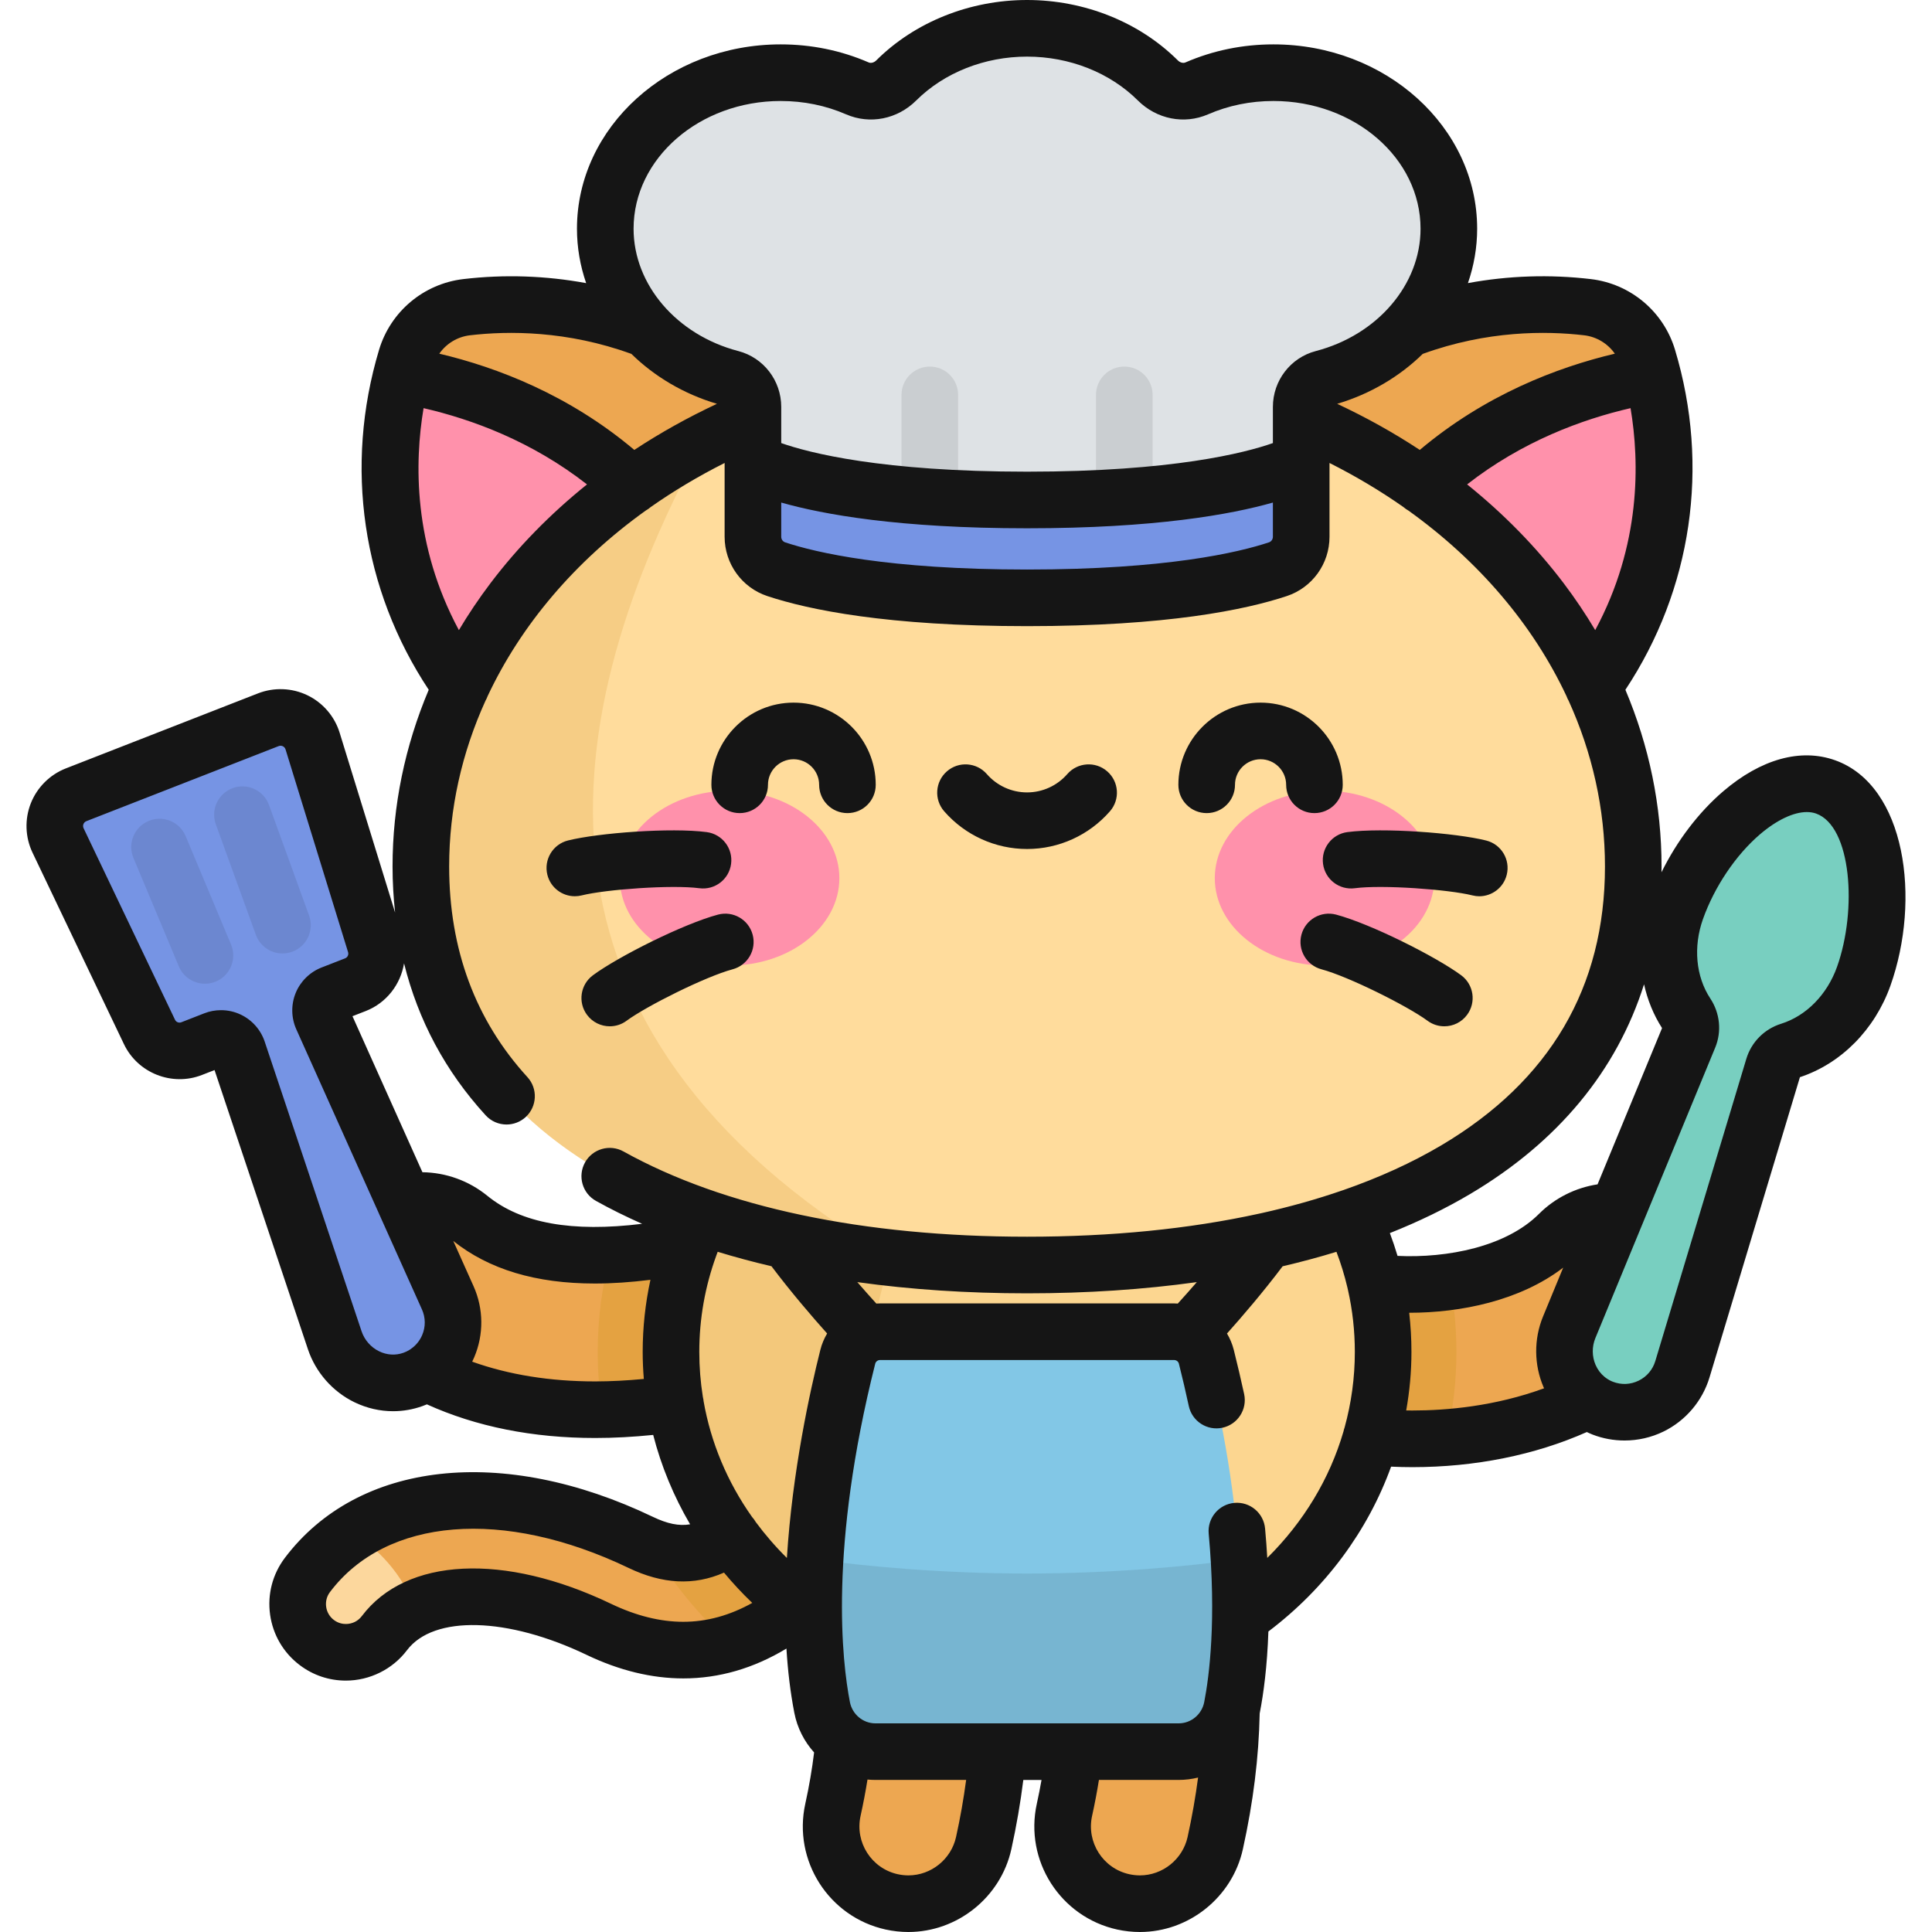 <svg width="66" height="66" viewBox="0 0 66 66" fill="none" xmlns="http://www.w3.org/2000/svg">
<g clip-path="url(#clip0_716_16892)">
<path d="M31.032 65.033C30.844 65.033 30.653 65.012 30.461 64.97C29.039 64.656 28.14 63.249 28.454 61.827C29.057 59.094 29.036 56.764 28.384 54.271C28.015 52.862 28.859 51.421 30.268 51.053C31.677 50.684 33.118 51.528 33.487 52.937C34.349 56.234 34.386 59.42 33.605 62.963C33.333 64.194 32.243 65.033 31.032 65.033Z" fill="#EDA751"/>
<path d="M38.941 65.033C38.753 65.033 38.562 65.012 38.37 64.97C36.948 64.656 36.05 63.249 36.363 61.826C36.966 59.093 36.945 56.763 36.293 54.271C35.925 52.862 36.768 51.421 38.177 51.053C39.586 50.684 41.027 51.528 41.396 52.937C42.258 56.234 42.296 59.42 41.514 62.963C41.242 64.194 40.151 65.033 38.941 65.033Z" fill="#EDA751"/>
<path d="M11.816 56.445C11.47 56.445 11.121 56.337 10.824 56.112C10.098 55.563 9.953 54.53 10.502 53.803C12.715 50.873 17.184 50.436 21.887 52.689C23.682 53.549 25.391 53.196 27.897 48.675C28.338 47.878 29.341 47.59 30.137 48.032C30.934 48.473 31.221 49.476 30.78 50.273C29.861 51.931 27.4 56.37 23.344 56.37C22.459 56.37 21.499 56.159 20.463 55.662C17.286 54.14 14.34 54.191 13.133 55.79C12.809 56.219 12.315 56.445 11.816 56.445Z" fill="#EDA751"/>
<path d="M12.041 52.375C11.453 52.756 10.934 53.231 10.502 53.803C9.953 54.53 10.097 55.564 10.824 56.112C11.121 56.337 11.47 56.445 11.816 56.445C12.315 56.445 12.808 56.219 13.132 55.79C13.399 55.438 13.749 55.161 14.168 54.959C13.799 53.804 12.841 52.819 12.041 52.375Z" fill="#FCD79D"/>
<path d="M20.331 48.158C17.83 48.158 15.06 47.605 12.712 45.693C11.582 44.774 11.412 43.113 12.332 41.983C13.252 40.853 14.913 40.683 16.042 41.603C18.624 43.705 22.904 42.697 24.961 42.212C26.379 41.877 27.799 42.756 28.133 44.173C28.467 45.591 27.589 47.011 26.171 47.346C24.874 47.651 22.725 48.158 20.331 48.158Z" fill="#EDA751"/>
<path d="M9.168 24.587L2.601 27.15C1.981 27.392 1.697 28.11 1.984 28.711L5.106 35.253C5.363 35.791 5.991 36.039 6.547 35.823L7.331 35.517C7.653 35.391 8.015 35.56 8.125 35.888L11.436 45.785C11.806 46.892 13.012 47.518 14.11 47.122C15.245 46.713 15.786 45.428 15.295 44.333L11.004 34.765C10.862 34.449 11.014 34.079 11.336 33.953L12.142 33.638C12.697 33.422 12.991 32.813 12.815 32.243L10.68 25.317C10.483 24.68 9.788 24.345 9.168 24.587Z" fill="#7694E4"/>
<g opacity="0.1">
<path d="M7.002 33.606C6.624 33.606 6.265 33.383 6.109 33.013L4.559 29.31C4.352 28.818 4.584 28.251 5.077 28.045C5.57 27.838 6.136 28.071 6.342 28.563L7.893 32.266C8.099 32.758 7.867 33.325 7.375 33.531C7.253 33.582 7.126 33.606 7.002 33.606Z" fill="#151515"/>
<path d="M9.65 32.572C9.255 32.572 8.884 32.328 8.741 31.935L7.373 28.161C7.191 27.659 7.45 27.104 7.953 26.922C8.454 26.74 9.009 27 9.191 27.502L10.559 31.276C10.741 31.778 10.482 32.332 9.98 32.514C9.871 32.553 9.76 32.572 9.65 32.572Z" fill="#151515"/>
</g>
<path d="M48.249 49.152C46.469 49.152 44.853 48.85 43.702 48.43C42.333 47.93 41.629 46.416 42.128 45.048C42.628 43.68 44.142 42.976 45.51 43.475C47.434 44.177 51.299 44.11 53.257 42.153C54.287 41.123 55.956 41.123 56.986 42.153C58.016 43.183 58.016 44.852 56.986 45.882C54.533 48.336 51.172 49.152 48.249 49.152Z" fill="#EDA751"/>
<path d="M63.668 33.35C64.595 30.745 64.131 27.511 62.364 26.881C60.596 26.252 58.193 28.466 57.266 31.072C56.81 32.351 56.985 33.681 57.622 34.645C57.774 34.876 57.806 35.166 57.7 35.421L53.606 45.343C53.161 46.422 53.663 47.685 54.751 48.105C55.878 48.539 57.128 47.922 57.474 46.774L60.584 36.447C60.663 36.183 60.871 35.978 61.135 35.895C62.237 35.551 63.213 34.63 63.668 33.35Z" fill="#78CFC0"/>
<path opacity="0.2" d="M49.531 43.79C48.026 43.995 46.507 43.839 45.51 43.475C44.142 42.976 42.628 43.68 42.128 45.048C41.629 46.416 42.333 47.93 43.702 48.43C44.852 48.85 46.469 49.153 48.249 49.153C48.633 49.153 49.025 49.138 49.42 49.108C49.637 48.165 49.753 47.187 49.753 46.184C49.753 45.368 49.676 44.568 49.531 43.79Z" fill="#C18F00"/>
<path opacity="0.2" d="M30.137 48.032C29.34 47.591 28.337 47.879 27.896 48.675C25.556 52.897 23.911 53.484 22.242 52.843C22.959 54.065 23.867 55.173 24.928 56.134C28.047 55.197 29.987 51.702 30.779 50.273C31.221 49.477 30.933 48.473 30.137 48.032Z" fill="#C18F00"/>
<path opacity="0.2" d="M24.961 42.212C23.964 42.447 22.443 42.804 20.847 42.871C20.568 43.933 20.419 45.042 20.419 46.184C20.419 46.853 20.471 47.511 20.57 48.155C22.867 48.123 24.918 47.641 26.171 47.345C27.589 47.011 28.467 45.591 28.133 44.173C27.799 42.756 26.379 41.877 24.961 42.212Z" fill="#C18F00"/>
<path d="M35.086 57.488C41.804 57.488 47.249 52.427 47.249 46.184C47.249 39.941 41.804 34.88 35.086 34.88C28.368 34.88 22.922 39.941 22.922 46.184C22.922 52.427 28.368 57.488 35.086 57.488Z" fill="#FCD690"/>
<path opacity="0.15" d="M33.31 57.367C27.751 53.718 29.474 46.238 30.418 42.967V35.744C26.017 37.446 22.922 41.479 22.922 46.184C22.922 51.866 27.434 56.568 33.31 57.367Z" fill="#C17A00"/>
<path d="M42.087 58.331C42.498 56.217 42.671 52.155 41.211 46.35C41.084 45.845 40.627 45.493 40.106 45.493H30.065C29.545 45.493 29.088 45.845 28.961 46.35C27.501 52.155 27.673 56.217 28.085 58.331C28.255 59.205 29.014 59.839 29.904 59.839C32.609 59.839 37.562 59.839 40.267 59.839C41.158 59.839 41.917 59.205 42.087 58.331Z" fill="#82C7E6"/>
<path opacity="0.1" d="M42.087 58.331C42.308 57.195 42.46 55.495 42.327 53.266C40.566 53.52 37.865 53.754 35.086 53.754C32.307 53.754 29.606 53.52 27.845 53.266C27.712 55.495 27.864 57.195 28.085 58.331C28.255 59.205 29.014 59.838 29.904 59.838C32.61 59.838 37.562 59.838 40.267 59.838C41.158 59.839 41.917 59.205 42.087 58.331Z" fill="#151515"/>
<path d="M27.684 26.585C30.064 24.587 31.653 21.235 28.296 16.278C24.912 11.283 19.874 10.031 15.941 10.494C14.971 10.608 14.157 11.291 13.877 12.226C12.737 16.019 13.095 21.198 17.427 25.398C21.726 29.565 25.303 28.582 27.684 26.585Z" fill="#EDA751"/>
<path d="M13.718 12.807C12.784 16.536 13.312 21.408 17.427 25.398C21.153 29.01 24.337 28.752 26.669 27.318C25.065 16.429 18.058 13.541 13.718 12.807Z" fill="#FF91AB"/>
<path d="M42.489 26.585C40.108 24.587 38.519 21.235 41.876 16.278C45.26 11.283 50.298 10.031 54.231 10.494C55.201 10.608 56.015 11.291 56.295 12.226C57.435 16.019 57.077 21.198 52.745 25.398C48.447 29.565 44.869 28.582 42.489 26.585Z" fill="#EDA751"/>
<path d="M56.454 12.807C57.388 16.536 56.86 21.408 52.745 25.398C49.019 29.01 45.836 28.752 43.503 27.318C45.108 16.429 52.115 13.541 56.454 12.807Z" fill="#FF91AB"/>
<path d="M55.795 29.599C55.795 39.068 46.523 43.215 35.086 43.215C23.649 43.215 14.377 39.068 14.377 29.599C14.377 20.131 23.649 12.455 35.086 12.455C46.523 12.455 55.795 20.131 55.795 29.599Z" fill="#FFDC9C"/>
<path opacity="0.15" d="M24.028 15.102C18.229 18.14 14.377 23.497 14.377 29.599C14.377 37.739 21.229 41.946 30.417 42.967C17.227 35.088 18.947 24.49 24.028 15.102Z" fill="#C17A00"/>
<path d="M24.924 32.984C26.995 32.984 28.674 31.648 28.674 29.999C28.674 28.35 26.995 27.013 24.924 27.013C22.853 27.013 21.174 28.35 21.174 29.999C21.174 31.648 22.853 32.984 24.924 32.984Z" fill="#FF91AB"/>
<path d="M45.249 32.984C47.32 32.984 48.999 31.648 48.999 29.999C48.999 28.35 47.32 27.013 45.249 27.013C43.178 27.013 41.499 28.35 41.499 29.999C41.499 31.648 43.178 32.984 45.249 32.984Z" fill="#FF91AB"/>
<path d="M49.495 7.813C49.495 4.87 46.812 2.483 43.503 2.483C42.563 2.483 41.673 2.676 40.881 3.02C40.428 3.217 39.904 3.096 39.554 2.747C38.457 1.655 36.862 0.967 35.086 0.967C33.31 0.967 31.715 1.655 30.619 2.747C30.268 3.096 29.745 3.217 29.291 3.02C28.499 2.676 27.61 2.483 26.669 2.483C23.36 2.483 20.677 4.87 20.677 7.813C20.677 10.235 22.493 12.279 24.979 12.928C25.418 13.043 25.721 13.445 25.721 13.899V18.107H44.451V13.899C44.451 13.445 44.754 13.043 45.194 12.928C47.68 12.279 49.495 10.235 49.495 7.813Z" fill="#DEE2E5"/>
<g opacity="0.1">
<path d="M31.764 19.027C31.23 19.027 30.797 18.594 30.797 18.06V13.49C30.797 12.956 31.23 12.523 31.764 12.523C32.298 12.523 32.731 12.956 32.731 13.49V18.06C32.731 18.594 32.298 19.027 31.764 19.027Z" fill="#151515"/>
<path d="M38.408 19.027C37.874 19.027 37.441 18.594 37.441 18.06V13.49C37.441 12.956 37.874 12.523 38.408 12.523C38.942 12.523 39.375 12.956 39.375 13.49V18.06C39.375 18.594 38.942 19.027 38.408 19.027Z" fill="#151515"/>
</g>
<path d="M44.451 15.775C44.451 15.775 42.268 17.08 35.086 17.08C27.904 17.08 25.721 15.775 25.721 15.775V18.336C25.721 18.839 26.041 19.287 26.519 19.445C27.682 19.832 30.251 20.423 35.086 20.423C39.921 20.423 42.49 19.832 43.654 19.445C44.131 19.287 44.451 18.839 44.451 18.336V15.775H44.451V15.775Z" fill="#7694E4"/>
<path d="M62.688 25.971C61.514 25.553 60.159 25.929 58.871 27.029C58.027 27.75 57.287 28.727 56.759 29.798C56.76 29.732 56.761 29.666 56.761 29.599C56.761 27.527 56.339 25.489 55.526 23.564C57.798 20.135 58.419 15.934 57.221 11.948C56.829 10.641 55.7 9.694 54.344 9.534C52.943 9.369 51.524 9.417 50.147 9.671C50.351 9.079 50.462 8.455 50.462 7.813C50.462 4.341 47.34 1.516 43.503 1.516C42.451 1.516 41.439 1.724 40.496 2.133C40.417 2.167 40.312 2.139 40.236 2.062C38.919 0.752 37.043 0 35.086 0C33.129 0 31.252 0.752 29.936 2.062C29.859 2.139 29.755 2.167 29.676 2.133C28.733 1.724 27.721 1.516 26.669 1.516C22.832 1.516 19.71 4.341 19.71 7.814C19.71 8.455 19.82 9.08 20.024 9.672C18.648 9.418 17.229 9.369 15.828 9.534C14.472 9.694 13.343 10.642 12.95 11.948C11.753 15.934 12.374 20.135 14.646 23.564C13.833 25.489 13.41 27.527 13.41 29.599C13.41 30.137 13.441 30.661 13.497 31.174L11.603 25.032C11.431 24.473 11.03 24.006 10.503 23.752C9.976 23.497 9.361 23.474 8.816 23.686L2.249 26.25C1.704 26.463 1.268 26.897 1.053 27.441C0.838 27.985 0.859 28.6 1.111 29.128L4.234 35.669C4.706 36.659 5.876 37.122 6.898 36.723L7.329 36.555L10.519 46.092C10.783 46.881 11.363 47.541 12.111 47.904C12.531 48.107 12.979 48.209 13.428 48.209C13.768 48.209 14.108 48.151 14.437 48.032C14.486 48.014 14.535 47.995 14.583 47.975C16.267 48.737 18.198 49.124 20.331 49.124C20.975 49.124 21.631 49.088 22.314 49.019C22.588 50.086 23.014 51.114 23.575 52.073C23.192 52.138 22.795 52.053 22.304 51.818C17.168 49.356 12.232 49.907 9.73 53.221C9.309 53.779 9.131 54.467 9.227 55.159C9.324 55.85 9.684 56.463 10.241 56.884C10.699 57.23 11.243 57.412 11.816 57.412C12.632 57.412 13.413 57.024 13.904 56.373C14.812 55.171 17.337 55.237 20.044 56.535C21.156 57.067 22.266 57.337 23.344 57.337C24.565 57.337 25.745 56.994 26.866 56.317C26.911 57.066 26.998 57.805 27.136 58.516C27.237 59.034 27.477 59.495 27.811 59.866C27.742 60.434 27.644 61.011 27.51 61.619C27.082 63.559 28.312 65.486 30.253 65.915C30.509 65.971 30.771 66 31.032 66C32.708 66 34.187 64.811 34.549 63.172C34.725 62.374 34.861 61.582 34.958 60.806H35.58C35.533 61.071 35.481 61.34 35.419 61.619C34.991 63.559 36.221 65.486 38.162 65.915C38.419 65.971 38.681 66 38.941 66C40.617 66 42.096 64.811 42.458 63.172C42.815 61.557 43.002 60.037 43.033 58.529C43.034 58.525 43.035 58.52 43.036 58.516C43.165 57.854 43.289 56.93 43.33 55.734C45.283 54.258 46.729 52.292 47.522 50.103C47.766 50.114 48.008 50.12 48.249 50.12C50.392 50.12 52.44 49.706 54.208 48.921C54.273 48.951 54.337 48.981 54.404 49.007C54.755 49.143 55.126 49.21 55.496 49.21C55.954 49.21 56.411 49.107 56.829 48.903C57.585 48.533 58.157 47.859 58.4 47.053L61.488 36.798C62.894 36.335 64.046 35.172 64.579 33.675C65.629 30.723 65.111 26.833 62.688 25.971ZM54.495 21.526C54.17 20.98 53.811 20.445 53.418 19.925C52.481 18.687 51.371 17.555 50.119 16.548C52.005 15.075 54.048 14.324 55.702 13.943C56.014 15.796 56.058 18.62 54.495 21.526ZM54.118 11.454C54.548 11.505 54.925 11.739 55.165 12.082C53.187 12.551 50.732 13.491 48.502 15.37C47.615 14.785 46.671 14.259 45.68 13.795C46.82 13.456 47.816 12.859 48.602 12.09C50.799 11.291 52.807 11.3 54.118 11.454ZM26.669 3.45C27.455 3.45 28.208 3.604 28.906 3.907C29.718 4.259 30.657 4.073 31.3 3.432C32.257 2.48 33.637 1.934 35.086 1.934C36.535 1.934 37.915 2.48 38.871 3.432C39.514 4.073 40.455 4.259 41.266 3.907C41.964 3.604 42.717 3.45 43.503 3.45C46.274 3.45 48.528 5.407 48.528 7.814C48.528 9.724 47.056 11.443 44.949 11.993C44.087 12.218 43.484 13.002 43.484 13.9V14.301C43.484 14.305 43.484 14.308 43.484 14.311V15.136C42.531 15.471 40.055 16.113 35.086 16.113C30.117 16.113 27.641 15.471 26.688 15.136V14.311C26.688 14.308 26.688 14.305 26.688 14.301V13.9C26.688 13.002 26.086 12.218 25.223 11.993C23.116 11.443 21.644 9.724 21.644 7.814C21.644 5.407 23.898 3.45 26.669 3.45ZM43.484 17.168V18.336C43.484 18.424 43.429 18.501 43.348 18.528C42.305 18.874 39.844 19.456 35.086 19.456C30.328 19.456 27.867 18.874 26.823 18.528C26.742 18.501 26.688 18.424 26.688 18.336V17.168C28.114 17.574 30.712 18.047 35.086 18.047C39.46 18.047 42.058 17.574 43.484 17.168ZM16.054 11.454C17.365 11.3 19.373 11.291 21.57 12.09C22.355 12.859 23.352 13.456 24.492 13.795C23.501 14.259 22.557 14.785 21.669 15.37C19.44 13.491 16.985 12.55 15.007 12.082C15.246 11.739 15.623 11.505 16.054 11.454ZM14.47 13.943C16.124 14.324 18.167 15.075 20.053 16.548C18.801 17.554 17.691 18.687 16.754 19.925C16.361 20.445 16.002 20.98 15.676 21.526C14.114 18.62 14.158 15.796 14.47 13.943ZM14.422 45.608C14.339 45.804 14.205 45.965 14.035 46.082C14.019 46.092 14.003 46.103 13.988 46.114C13.924 46.154 13.855 46.187 13.782 46.213C13.513 46.31 13.219 46.292 12.954 46.164C12.671 46.027 12.452 45.777 12.352 45.479L9.042 35.582C8.906 35.175 8.605 34.838 8.217 34.657C8.007 34.558 7.779 34.509 7.55 34.509C7.356 34.509 7.162 34.544 6.979 34.616L6.195 34.922C6.112 34.955 6.017 34.917 5.979 34.837L2.856 28.295C2.828 28.237 2.838 28.185 2.851 28.152C2.864 28.119 2.893 28.075 2.953 28.051L9.519 25.488C9.579 25.464 9.63 25.478 9.662 25.493C9.694 25.509 9.736 25.54 9.755 25.602L11.891 32.528C11.917 32.613 11.873 32.706 11.79 32.738L10.984 33.052C10.585 33.208 10.263 33.525 10.101 33.921C9.939 34.318 9.946 34.769 10.121 35.16L12.944 41.453C12.945 41.455 12.945 41.457 12.946 41.459L14.413 44.729C14.54 45.011 14.543 45.324 14.422 45.608ZM21.994 47.107C21.422 47.161 20.87 47.191 20.331 47.191C18.791 47.191 17.384 46.964 16.131 46.517C16.156 46.467 16.179 46.416 16.201 46.364C16.53 45.59 16.522 44.706 16.177 43.938L15.485 42.394C16.705 43.364 18.301 43.847 20.32 43.847C20.916 43.847 21.55 43.804 22.22 43.72C22.045 44.525 21.955 45.348 21.955 46.184C21.955 46.493 21.969 46.801 21.994 47.107ZM23.343 55.403C22.557 55.404 21.729 55.197 20.88 54.791C17.22 53.037 13.876 53.201 12.361 55.207C12.231 55.38 12.032 55.478 11.816 55.478C11.712 55.478 11.557 55.455 11.406 55.341C11.261 55.231 11.167 55.071 11.142 54.891C11.117 54.711 11.163 54.531 11.273 54.386C13.197 51.839 17.199 51.515 21.469 53.561C22.634 54.12 23.71 54.173 24.733 53.723C25.033 54.084 25.355 54.429 25.698 54.758C24.932 55.186 24.144 55.403 23.343 55.403ZM28.024 46.114C27.673 47.509 27.068 50.255 26.881 53.222C26.491 52.836 26.136 52.425 25.817 51.994C25.8 51.964 25.782 51.935 25.761 51.907C25.739 51.876 25.715 51.848 25.691 51.821C24.847 50.628 24.283 49.283 24.034 47.857C24.033 47.845 24.033 47.833 24.031 47.821C24.026 47.784 24.019 47.749 24.01 47.714C23.93 47.213 23.889 46.702 23.889 46.184C23.889 45.051 24.085 43.948 24.47 42.892C24.471 42.889 24.472 42.887 24.473 42.884C24.488 42.844 24.502 42.803 24.517 42.763C25.11 42.944 25.723 43.109 26.355 43.257C27.026 44.147 27.739 44.976 28.256 45.554C28.154 45.726 28.074 45.913 28.024 46.114ZM21.3 39.336C20.834 39.076 20.245 39.244 19.985 39.71C19.726 40.177 19.893 40.766 20.36 41.025C20.86 41.304 21.387 41.564 21.936 41.807C19.541 42.103 17.803 41.79 16.652 40.853C16.015 40.334 15.235 40.056 14.431 40.045L12.041 34.715L12.493 34.539C13.206 34.261 13.686 33.625 13.803 32.91C14.287 34.859 15.216 36.597 16.59 38.1C16.781 38.309 17.042 38.415 17.304 38.415C17.537 38.415 17.771 38.331 17.956 38.162C18.35 37.801 18.378 37.19 18.018 36.796C16.243 34.854 15.344 32.433 15.344 29.599C15.344 27.627 15.777 25.716 16.585 23.938C16.614 23.888 16.638 23.836 16.657 23.783C17.797 21.351 19.643 19.174 22.058 17.442C22.119 17.408 22.177 17.367 22.231 17.32C23.016 16.77 23.858 16.267 24.754 15.816V18.336C24.754 19.258 25.341 20.073 26.214 20.363C27.624 20.831 30.308 21.39 35.086 21.39C39.864 21.39 42.548 20.831 43.958 20.363C44.831 20.073 45.418 19.258 45.418 18.336V15.816C46.314 16.267 47.156 16.77 47.941 17.32C47.995 17.367 48.053 17.408 48.114 17.442C50.529 19.174 52.375 21.351 53.515 23.783C53.534 23.836 53.558 23.888 53.587 23.938C54.395 25.716 54.828 27.627 54.828 29.599C54.828 33.723 52.947 36.928 49.237 39.126C48.237 39.718 47.115 40.229 45.885 40.657C45.875 40.66 45.866 40.663 45.857 40.666C44.987 40.967 44.063 41.227 43.089 41.444C43.059 41.449 43.03 41.455 43 41.463C40.632 41.982 37.972 42.248 35.086 42.248C29.49 42.248 24.723 41.241 21.3 39.336ZM40.885 43.799C40.659 44.06 40.439 44.307 40.235 44.532C40.192 44.529 40.15 44.526 40.107 44.526H30.065C30.022 44.526 29.98 44.529 29.937 44.532C29.733 44.307 29.513 44.06 29.287 43.799C31.106 44.053 33.047 44.182 35.086 44.182C37.128 44.182 39.067 44.052 40.885 43.799ZM32.66 62.755C32.493 63.515 31.808 64.066 31.032 64.066C30.911 64.066 30.789 64.052 30.669 64.026C29.77 63.828 29.2 62.934 29.398 62.035C29.492 61.61 29.57 61.197 29.635 60.792C29.724 60.8 29.814 60.805 29.904 60.805H33.005C32.919 61.446 32.806 62.097 32.66 62.755ZM40.57 62.755C40.402 63.515 39.717 64.066 38.941 64.066C38.82 64.066 38.698 64.052 38.578 64.026C37.679 63.828 37.109 62.934 37.307 62.035C37.401 61.612 37.477 61.205 37.541 60.805H40.267C40.494 60.805 40.715 60.776 40.928 60.724C40.841 61.386 40.723 62.06 40.57 62.755ZM45.934 48.763C45.918 48.809 45.904 48.856 45.894 48.905C45.424 50.515 44.536 51.99 43.292 53.22C43.273 52.897 43.249 52.563 43.217 52.216C43.168 51.684 42.698 51.292 42.166 51.341C41.635 51.389 41.243 51.86 41.291 52.391C41.56 55.333 41.31 57.26 41.138 58.146C41.056 58.567 40.69 58.872 40.267 58.872H36.709C36.708 58.872 36.708 58.872 36.707 58.872H29.904C29.482 58.872 29.116 58.566 29.034 58.146C28.766 56.769 28.313 52.887 29.899 46.586C29.917 46.513 29.987 46.46 30.065 46.46H40.107C40.186 46.46 40.254 46.512 40.273 46.586C40.395 47.071 40.509 47.557 40.611 48.033C40.724 48.555 41.239 48.886 41.76 48.774C42.282 48.661 42.614 48.147 42.502 47.625C42.394 47.129 42.275 46.62 42.148 46.114C42.097 45.913 42.018 45.726 41.916 45.555C42.433 44.977 43.146 44.147 43.817 43.258C44.449 43.11 45.062 42.946 45.655 42.764C45.807 43.163 45.932 43.57 46.029 43.982C46.034 44.013 46.041 44.044 46.05 44.074C46.205 44.763 46.283 45.468 46.283 46.184C46.283 47.068 46.163 47.932 45.934 48.763ZM52.73 47.387C52.735 47.4 52.743 47.413 52.749 47.426C51.07 48.041 49.422 48.185 48.249 48.185C48.179 48.185 48.108 48.184 48.038 48.183C48.155 47.526 48.217 46.858 48.217 46.184C48.217 45.734 48.191 45.287 48.14 44.846C48.143 44.846 48.146 44.846 48.149 44.846C49.885 44.846 51.919 44.441 53.401 43.304L52.712 44.974C52.395 45.744 52.401 46.623 52.73 47.387ZM52.573 41.469C51.452 42.59 49.445 42.984 47.742 42.903C47.664 42.642 47.577 42.382 47.48 42.124C48.465 41.733 49.381 41.288 50.222 40.79C53.224 39.011 55.232 36.574 56.163 33.625C56.281 34.158 56.486 34.666 56.778 35.121L54.575 40.459C53.822 40.574 53.117 40.925 52.573 41.469ZM62.757 33.026C62.419 33.977 61.704 34.705 60.846 34.973C60.274 35.152 59.83 35.599 59.658 36.169L56.548 46.495C56.459 46.791 56.257 47.029 55.979 47.165C55.701 47.301 55.389 47.315 55.099 47.203C55.01 47.169 54.928 47.122 54.853 47.066C54.84 47.056 54.827 47.045 54.814 47.036C54.682 46.928 54.577 46.788 54.506 46.624C54.382 46.335 54.38 46.003 54.5 45.712L58.593 35.79C58.821 35.24 58.758 34.613 58.428 34.112C57.932 33.362 57.838 32.347 58.176 31.396C58.571 30.288 59.3 29.205 60.127 28.499C60.701 28.009 61.273 27.741 61.725 27.741C61.838 27.741 61.943 27.758 62.039 27.792C63.251 28.224 63.45 31.078 62.757 33.026ZM24.53 31.244C23.349 31.558 21.121 32.677 20.256 33.316C19.826 33.633 19.735 34.238 20.052 34.667C20.242 34.924 20.535 35.06 20.831 35.06C21.03 35.06 21.232 34.999 21.404 34.871C22.085 34.369 24.109 33.357 25.026 33.113C25.542 32.976 25.849 32.447 25.712 31.931C25.575 31.415 25.046 31.108 24.53 31.244ZM23.89 30.343C24.421 30.413 24.905 30.041 24.975 29.511C25.045 28.982 24.673 28.496 24.143 28.426C22.932 28.266 20.446 28.452 19.403 28.712C18.885 28.842 18.57 29.367 18.699 29.885C18.809 30.324 19.203 30.617 19.637 30.617C19.714 30.617 19.793 30.608 19.872 30.588C20.692 30.383 22.95 30.219 23.89 30.343ZM37.918 27.714C38.269 27.311 38.227 26.701 37.824 26.35C37.422 25.999 36.811 26.041 36.46 26.444C36.113 26.842 35.612 27.07 35.086 27.07C34.559 27.07 34.059 26.842 33.712 26.444C33.361 26.041 32.75 25.999 32.348 26.35C31.945 26.701 31.903 27.311 32.254 27.714C32.968 28.533 34.001 29.003 35.086 29.003C36.171 29.003 37.203 28.534 37.918 27.714ZM41.222 27.777C41.756 27.777 42.189 27.345 42.189 26.811C42.189 26.329 42.581 25.937 43.063 25.937C43.544 25.937 43.937 26.329 43.937 26.811C43.937 27.345 44.369 27.777 44.903 27.777C45.437 27.777 45.87 27.345 45.87 26.811C45.87 25.263 44.611 24.003 43.063 24.003C41.515 24.003 40.255 25.263 40.255 26.811C40.255 27.345 40.688 27.777 41.222 27.777ZM27.109 24.003C25.561 24.003 24.302 25.263 24.302 26.811C24.302 27.345 24.735 27.777 25.268 27.777C25.802 27.777 26.235 27.345 26.235 26.811C26.235 26.329 26.627 25.937 27.109 25.937C27.591 25.937 27.983 26.329 27.983 26.811C27.983 27.345 28.416 27.777 28.95 27.777C29.484 27.777 29.916 27.345 29.916 26.811C29.917 25.263 28.657 24.003 27.109 24.003ZM49.916 33.316C49.05 32.677 46.823 31.558 45.642 31.244C45.126 31.108 44.596 31.415 44.459 31.931C44.322 32.447 44.63 32.976 45.145 33.113C46.062 33.357 48.087 34.369 48.767 34.871C48.94 34.999 49.141 35.06 49.341 35.06C49.637 35.06 49.93 34.924 50.119 34.667C50.436 34.238 50.345 33.633 49.916 33.316ZM45.197 29.511C45.267 30.041 45.752 30.413 46.282 30.343C47.221 30.219 49.479 30.383 50.3 30.588C50.379 30.608 50.458 30.618 50.535 30.618C50.968 30.617 51.363 30.324 51.472 29.885C51.602 29.367 51.287 28.842 50.769 28.713C49.726 28.452 47.24 28.266 46.028 28.426C45.499 28.496 45.127 28.982 45.197 29.511Z" fill="#151515"/>
</g>
<defs>
<clipPath id="clip0_716_16892">
<rect width="66" height="66" fill="white"/>
</clipPath>
</defs>
</svg>
